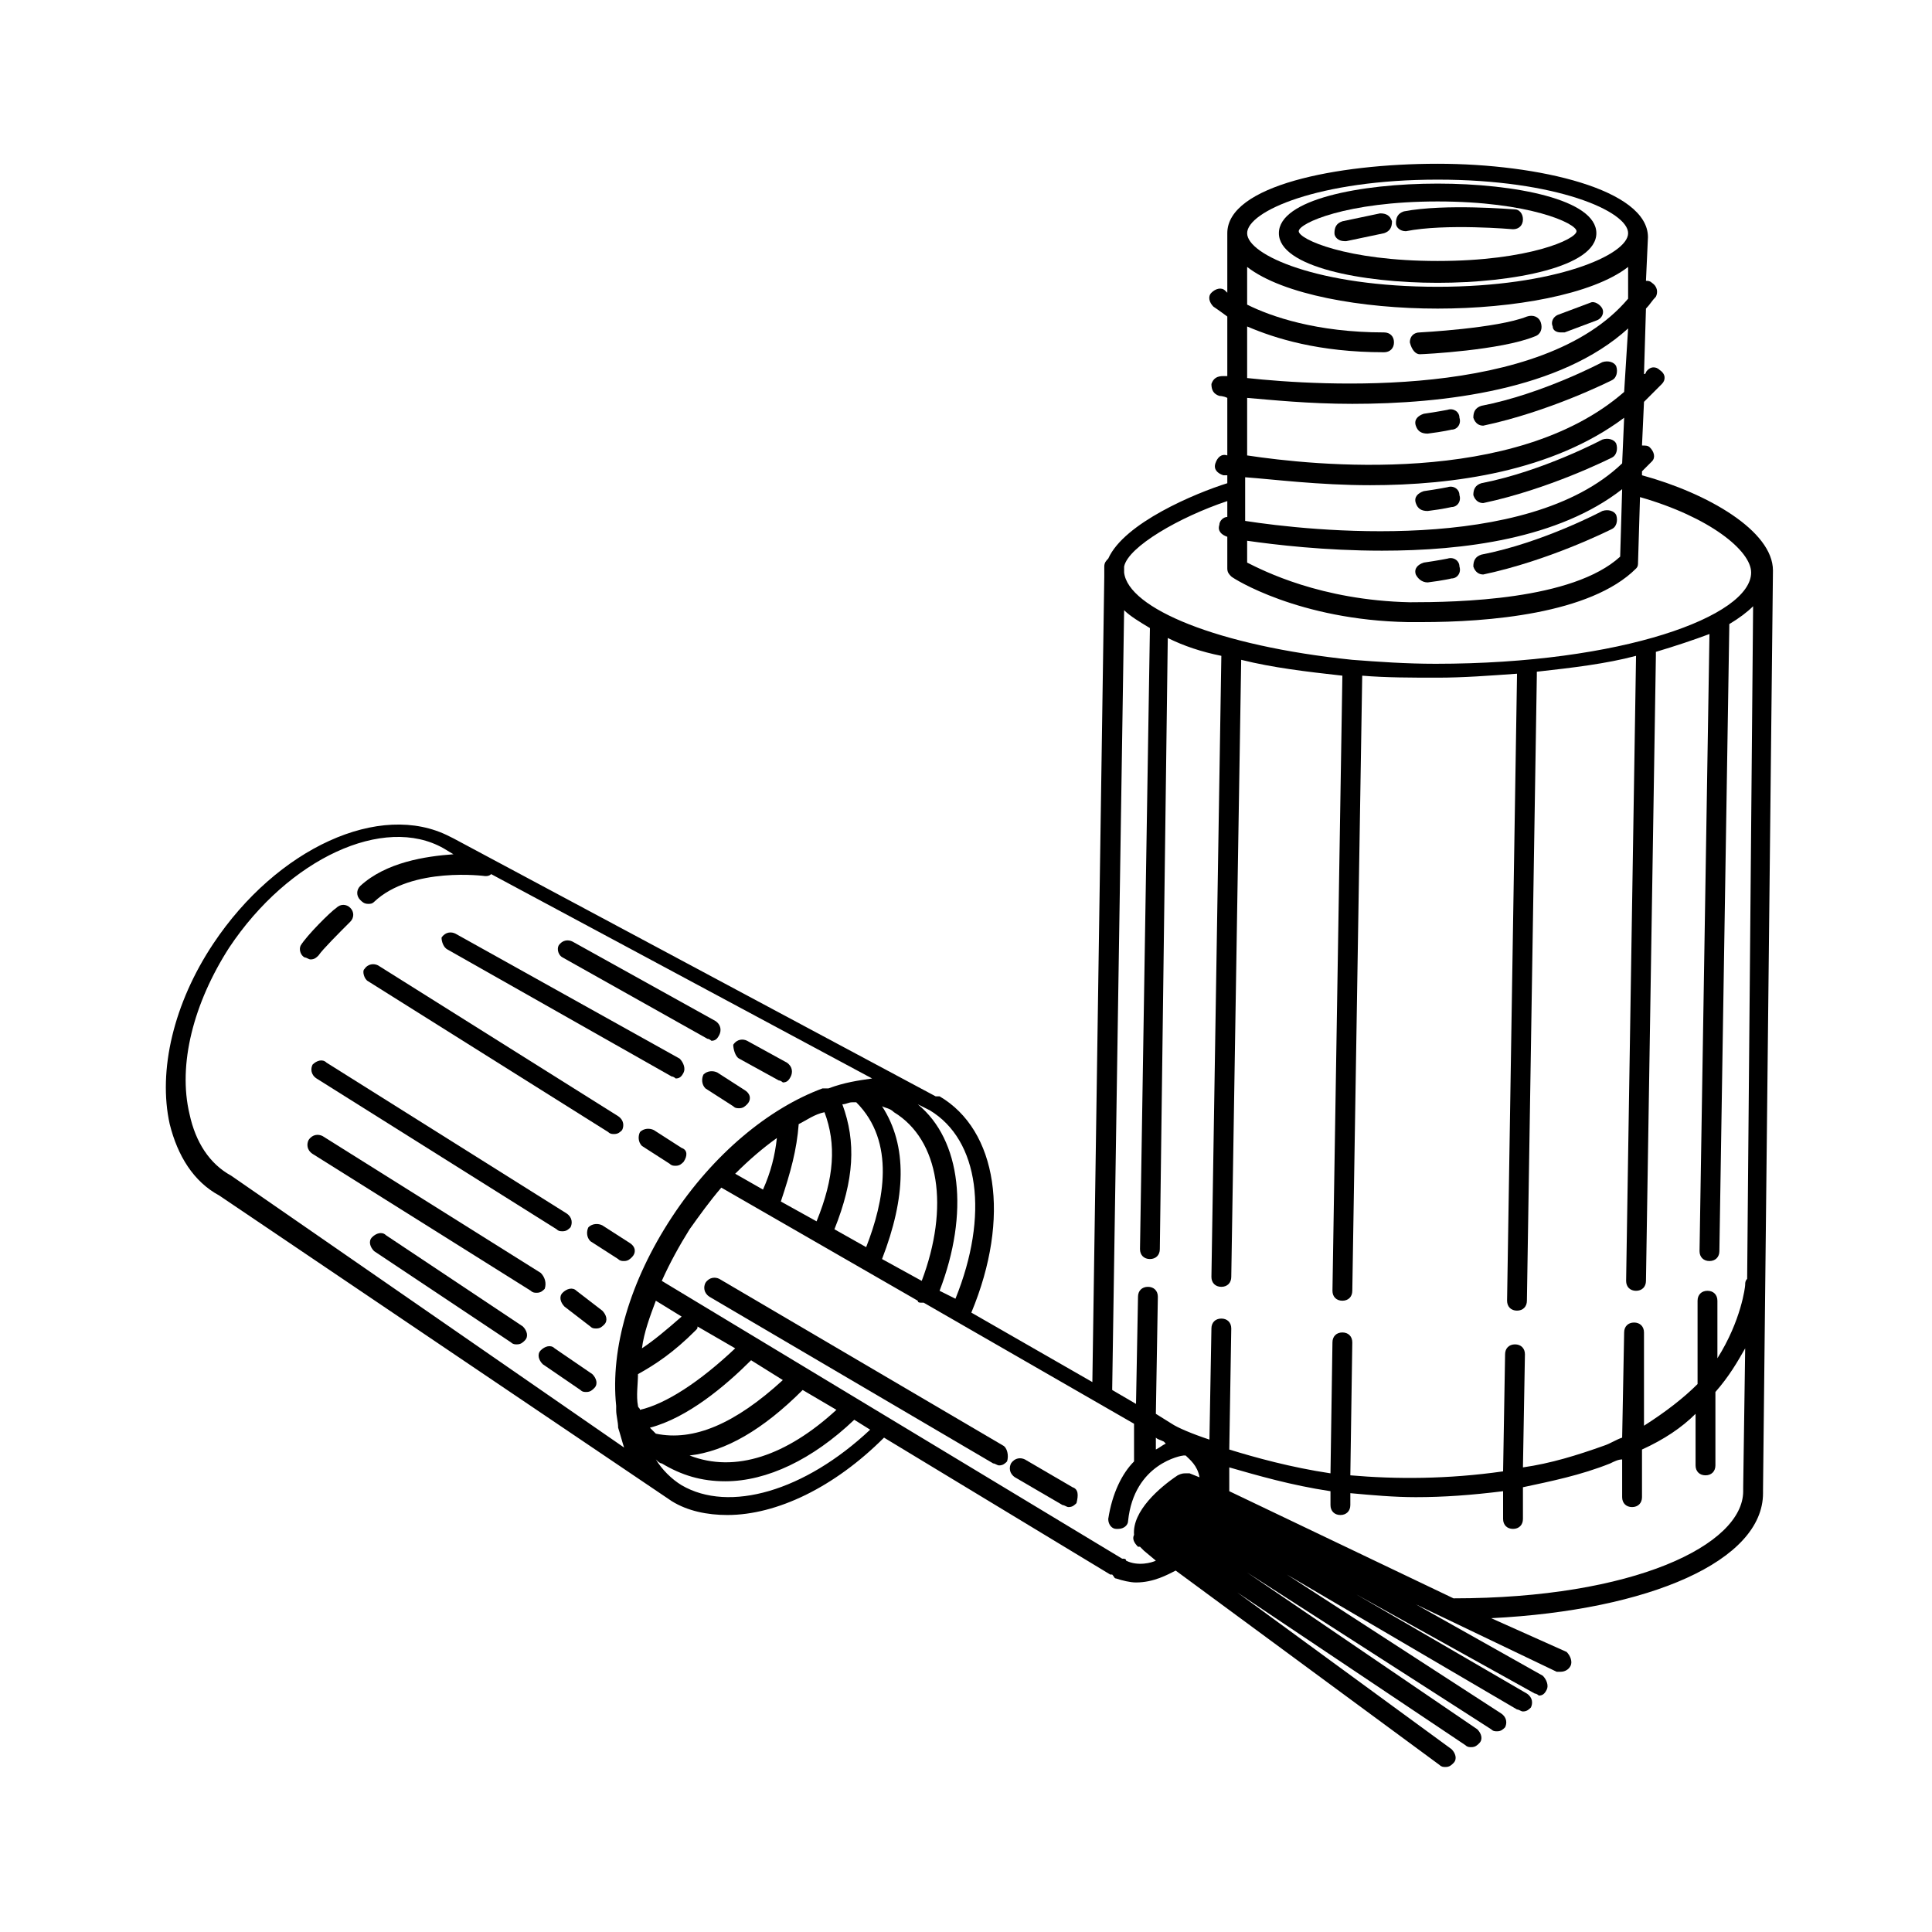 <svg xmlns="http://www.w3.org/2000/svg" xmlns:xlink="http://www.w3.org/1999/xlink" width="500" zoomAndPan="magnify" viewBox="0 0 375 375" height="500" preserveAspectRatio="xMidYMid meet" version="1.0"><defs><clipPath id="d4768ce55f"><path d="M 32 31 L 344.129 31 L 344.129 343 L 32 343 Z M 32 31 " clip-rule="nonzero"/></clipPath></defs><g clip-path="url(#d4768ce55f)"><path fill="#000000" d="M 344.129 110.738 C 344.129 103.035 331.422 95.719 318.711 92.25 L 318.711 91.48 C 319.48 90.711 319.867 90.324 320.637 89.555 C 321.406 88.785 321.023 87.629 320.25 86.859 C 319.867 86.473 319.48 86.473 318.711 86.473 L 319.098 78 C 320.25 76.848 321.406 75.691 322.562 74.535 C 323.332 73.766 323.332 72.609 322.176 71.84 C 321.406 71.07 320.25 71.07 319.48 72.223 C 319.48 72.223 319.48 72.609 319.098 72.609 L 319.48 59.898 C 320.25 59.129 320.637 58.359 321.406 57.59 C 321.793 56.82 321.793 55.664 320.637 54.895 C 320.25 54.508 319.867 54.508 319.48 54.508 L 319.867 46.035 C 319.867 36.793 298.684 31.785 279.043 31.785 C 259.398 31.785 238.219 36.023 238.219 45.266 L 238.219 56.82 C 238.219 56.82 237.832 56.434 237.832 56.434 C 237.062 55.664 235.906 56.047 235.137 56.82 C 234.367 57.59 234.75 58.746 235.523 59.516 C 235.523 59.516 236.676 60.285 238.219 61.441 L 238.219 72.996 C 237.832 72.996 237.449 72.996 237.449 72.996 C 236.293 72.996 235.523 73.379 235.137 74.535 C 235.137 75.691 235.523 76.461 236.676 76.848 C 236.676 76.848 237.449 76.848 238.219 77.23 L 238.219 88.398 C 237.062 88.016 236.293 88.785 235.906 89.941 C 235.523 91.098 236.293 91.867 237.449 92.25 C 237.449 92.25 237.832 92.25 238.219 92.25 L 238.219 93.793 C 232.055 95.719 218.191 101.496 215.109 108.426 C 214.723 108.812 214.34 109.199 214.34 109.969 L 214.34 110.738 C 214.34 111.121 214.34 111.121 214.34 111.508 C 214.34 111.508 214.34 111.895 214.34 111.895 L 212.027 268.258 L 188.535 254.777 C 196.238 236.293 193.543 219.348 182.371 212.797 C 182.371 212.797 182.371 212.797 181.988 212.797 C 181.988 212.797 181.988 212.797 181.602 212.797 L 88.016 162.73 L 87.246 162.348 C 73.766 155.414 53.738 164.656 41.414 183.145 C 33.711 194.699 30.629 207.793 32.941 218.191 C 34.48 224.352 37.562 229.359 42.57 232.055 L 130.379 291.367 C 133.461 293.293 137.312 294.062 141.164 294.062 C 150.793 294.062 161.961 288.672 171.59 279.043 L 215.496 305.617 C 215.496 305.617 215.879 305.617 215.879 305.617 C 216.266 306 216.266 306.387 216.648 306.387 C 217.805 306.773 219.348 307.156 220.5 307.156 C 223.969 307.156 226.664 305.617 228.203 304.848 L 279.426 342.59 C 279.812 342.973 280.199 342.973 280.582 342.973 C 281.352 342.973 281.738 342.59 282.121 342.203 C 282.895 341.434 282.508 340.277 281.738 339.508 L 240.145 309.082 L 284.434 338.738 C 284.82 339.121 285.203 339.121 285.59 339.121 C 286.359 339.121 286.746 338.738 287.129 338.352 C 287.898 337.582 287.516 336.426 286.746 335.656 L 242.07 305.23 L 289.441 335.656 C 289.824 336.043 290.211 336.043 290.598 336.043 C 291.367 336.043 291.75 335.656 292.137 335.273 C 292.523 334.5 292.523 333.348 291.367 332.574 L 249.773 305.617 L 294.449 331.805 C 294.832 331.805 295.219 332.191 295.602 332.191 C 296.371 332.191 296.758 331.805 297.145 331.422 C 297.527 330.648 297.527 329.496 296.371 328.723 L 263.25 309.469 L 297.914 328.723 C 298.297 328.723 298.684 329.109 298.684 329.109 C 299.453 329.109 299.84 328.723 300.223 327.953 C 300.609 327.184 300.223 326.027 299.453 325.258 L 274.805 311.395 L 302.148 324.488 C 302.535 324.488 302.535 324.488 302.922 324.488 C 303.691 324.488 304.461 324.102 304.848 323.332 C 305.23 322.562 304.848 321.406 304.074 320.637 L 289.441 314.09 C 320.25 312.547 342.203 302.922 342.203 289.824 C 342.203 289.441 342.203 289.441 342.203 289.055 Z M 279.043 34.867 C 302.148 34.867 316.016 41.027 316.016 45.266 C 316.016 49.5 301.766 55.664 279.043 55.664 C 255.934 55.664 242.07 49.5 242.07 45.266 C 242.07 41.027 255.934 34.867 279.043 34.867 Z M 242.07 63.367 C 247.461 65.676 255.934 68.371 268.645 68.371 C 269.797 68.371 270.57 67.602 270.57 66.449 C 270.57 65.293 269.797 64.523 268.645 64.523 C 255.547 64.523 246.691 61.441 242.07 59.129 L 242.07 51.812 C 249 57.203 264.406 59.898 279.043 59.898 C 293.676 59.898 309.082 57.203 316.016 51.812 L 316.016 57.973 C 299.453 77.617 256.32 74.922 242.07 73.379 Z M 242.07 77.23 C 246.691 77.617 254.008 78.387 262.48 78.387 C 280.199 78.387 302.922 75.691 316.016 63.75 L 315.246 76.074 C 294.062 94.562 254.777 90.324 242.07 88.398 Z M 265.949 94.176 C 282.121 94.176 301.379 91.48 315.246 81.082 L 314.859 89.941 C 296.371 107.656 254.008 103.035 241.684 101.109 L 241.684 92.637 C 247.074 93.023 255.934 94.176 265.949 94.176 Z M 314.859 94.949 L 314.473 108.043 C 305.23 116.516 282.895 116.898 273.648 116.898 C 256.32 116.516 245.148 110.738 242.07 109.199 L 242.07 104.961 C 247.461 105.73 257.09 106.887 268.258 106.887 C 284.047 106.887 302.535 104.574 314.859 94.949 Z M 238.219 97.258 L 238.219 100.34 C 237.449 100.34 236.676 101.109 236.676 101.879 C 236.293 103.035 237.062 103.805 238.219 104.191 L 238.219 110.352 C 238.219 111.121 238.602 111.508 238.988 111.895 C 239.371 112.277 252.082 120.367 273.266 120.75 C 274.035 120.75 275.191 120.75 275.961 120.75 C 288.672 120.75 308.699 119.211 317.555 110.352 C 317.941 109.969 317.941 109.582 317.941 109.199 L 318.324 96.488 C 331.805 100.34 339.895 106.887 339.895 111.121 C 339.895 119.598 314.859 128.84 278.656 128.84 C 272.879 128.84 267.488 128.453 262.48 128.07 C 236.293 125.371 218.961 118.055 218.191 111.121 L 218.191 109.969 C 218.961 106.117 228.973 100.34 238.219 97.258 Z M 215.879 269.414 L 218.191 118.441 C 219.348 119.598 221.273 120.75 223.199 121.906 L 221.273 242.453 C 221.273 243.609 222.043 244.379 223.199 244.379 C 224.352 244.379 225.121 243.609 225.121 242.453 L 226.664 123.832 C 229.746 125.371 233.211 126.527 237.062 127.297 L 235.137 247.848 C 235.137 249 235.906 249.773 237.062 249.773 C 238.219 249.773 238.988 249 238.988 247.848 L 240.914 128.07 C 247.074 129.609 253.621 130.379 260.555 131.148 L 258.629 250.543 C 258.629 251.699 259.398 252.469 260.555 252.469 C 261.711 252.469 262.48 251.699 262.48 250.543 L 264.406 131.148 C 269.027 131.535 274.035 131.535 279.043 131.535 C 284.047 131.535 289.055 131.148 294.449 130.766 C 294.449 130.766 294.449 131.148 294.449 131.148 L 292.523 252.469 C 292.523 253.621 293.293 254.395 294.449 254.395 C 295.602 254.395 296.371 253.621 296.371 252.469 L 298.297 131.148 C 298.297 130.766 298.297 130.766 298.297 130.379 C 305.23 129.609 311.777 128.84 317.555 127.297 L 315.629 248.617 C 315.629 249.773 316.398 250.543 317.555 250.543 C 318.711 250.543 319.48 249.773 319.48 248.617 L 321.406 127.297 C 321.406 126.914 321.406 126.914 321.406 126.527 C 325.258 125.371 328.723 124.219 331.805 123.062 L 329.879 242.84 C 329.879 243.996 330.648 244.766 331.805 244.766 C 332.961 244.766 333.73 243.996 333.73 242.84 L 335.656 121.523 C 335.656 121.523 335.656 121.137 335.656 121.137 C 337.582 119.98 339.121 118.824 340.277 117.672 L 339.121 248.23 C 338.738 248.617 338.738 249 338.738 249.387 C 338.738 249.773 337.969 256.32 333.348 263.637 L 333.348 252.469 C 333.348 251.312 332.574 250.543 331.422 250.543 C 330.266 250.543 329.496 251.312 329.496 252.469 L 329.496 268.645 C 326.797 271.34 323.332 274.035 319.098 276.73 L 319.098 258.629 C 319.098 257.473 318.324 256.703 317.172 256.703 C 316.016 256.703 315.246 257.473 315.246 258.629 L 314.859 279.043 C 313.703 279.426 312.547 280.199 311.395 280.582 C 306 282.508 300.996 284.047 295.602 284.82 L 295.988 262.867 C 295.988 261.711 295.219 260.941 294.062 260.941 C 292.906 260.941 292.137 261.711 292.137 262.867 L 291.75 285.59 C 280.969 287.129 270.953 287.129 262.098 286.359 L 262.48 260.555 C 262.48 259.398 261.711 258.629 260.555 258.629 C 259.398 258.629 258.629 259.398 258.629 260.555 L 258.246 285.973 C 250.543 284.82 243.609 282.895 238.602 281.352 L 238.988 257.859 C 238.988 256.703 238.219 255.934 237.062 255.934 C 235.906 255.934 235.137 256.703 235.137 257.859 L 234.75 279.426 C 231.285 278.273 228.59 277.117 227.434 276.348 L 224.352 274.422 L 224.738 251.699 C 224.738 250.543 223.969 249.773 222.812 249.773 C 221.656 249.773 220.887 250.543 220.887 251.699 L 220.5 272.496 L 215.879 269.797 C 215.879 269.797 215.879 269.414 215.879 269.414 Z M 224.352 279.043 C 224.738 279.426 225.121 279.426 225.895 279.812 L 226.277 280.199 C 225.508 280.582 225.121 280.969 224.352 281.352 Z M 185.453 252.082 L 182.371 250.543 C 188.148 235.523 186.609 221.273 178.137 214.34 C 178.906 214.723 179.676 215.109 180.449 215.496 C 190.074 221.273 192 235.906 185.453 252.082 Z M 171.203 244.379 C 175.824 232.441 176.211 222.426 171.203 214.723 C 171.973 215.109 172.746 215.109 173.516 215.879 C 182.371 221.273 184.297 234.367 178.906 248.617 Z M 142.703 227.82 C 145.398 225.121 148.098 222.812 150.793 220.887 C 150.406 224.352 149.637 227.434 148.098 230.898 Z M 155.027 218.191 C 156.57 217.422 158.109 216.266 160.035 215.879 C 162.348 222.043 161.961 228.59 158.496 237.062 L 151.562 233.211 C 153.488 227.434 154.645 223.199 155.027 218.191 Z M 163.5 214.34 C 164.273 214.34 164.656 213.953 165.426 213.953 C 165.812 213.953 165.812 213.953 166.199 213.953 C 173.898 221.656 171.59 233.211 168.121 242.07 L 161.961 238.602 C 165.812 228.973 166.199 221.656 163.5 214.34 Z M 36.793 216.266 C 34.48 206.637 37.562 194.699 44.496 183.914 C 56.047 166.582 74.535 158.109 86.09 164.656 L 88.016 165.812 C 82.621 166.199 74.922 167.352 69.914 171.973 C 69.145 172.746 69.145 173.898 69.914 174.672 C 70.297 175.055 70.684 175.441 71.453 175.441 C 71.84 175.441 72.223 175.441 72.609 175.055 C 79.926 168.121 94.176 170.047 94.176 170.047 C 94.562 170.047 94.949 170.047 95.332 169.664 L 169.277 209.332 C 166.582 209.719 163.887 210.102 160.805 211.258 C 160.422 211.258 160.422 211.258 160.035 211.258 C 160.035 211.258 160.035 211.258 159.648 211.258 C 149.25 215.109 138.469 223.969 130.379 236.293 C 122.293 248.617 118.441 261.711 119.598 272.879 C 119.598 273.266 119.598 273.266 119.598 273.648 C 119.598 274.805 119.98 275.961 119.98 277.117 C 120.367 278.273 120.75 279.812 121.137 280.969 L 44.879 228.203 C 40.645 225.895 37.949 221.656 36.793 216.266 Z M 162.348 273.648 C 152.719 282.508 142.703 285.973 133.848 282.508 C 140.777 281.738 148.098 277.5 155.797 269.797 Z M 127.297 278.273 C 126.914 277.887 126.527 277.5 126.145 277.117 C 133.461 275.191 140.777 269.027 145.785 264.023 L 151.949 267.871 C 142.703 276.348 134.617 279.812 127.297 278.273 Z M 124.219 273.648 C 124.219 273.266 123.832 273.266 123.832 272.879 C 123.449 270.953 123.832 268.645 123.832 266.719 C 127.297 264.793 130.766 262.48 135 258.246 C 135.387 257.859 135.387 257.859 135.387 257.473 L 142.703 261.711 C 135.773 268.258 129.223 272.496 124.219 273.648 Z M 124.602 261.711 C 124.988 258.629 126.145 255.547 127.297 252.469 L 132.305 255.547 C 129.223 258.246 126.914 260.172 124.602 261.711 Z M 132.305 288.285 C 130.379 287.129 128.453 285.203 127.297 283.277 C 127.684 283.664 128.07 284.047 128.453 284.047 C 132.305 286.359 136.156 287.516 140.777 287.516 C 148.867 287.516 157.723 283.277 165.812 275.574 L 168.895 277.5 C 156.184 289.441 141.547 293.676 132.305 288.285 Z M 218.574 302.922 C 218.574 302.535 218.191 302.535 217.805 302.535 L 128.453 248.617 C 129.996 245.148 131.922 241.684 133.848 238.602 C 135.773 235.906 137.699 233.211 140.008 230.516 L 178.137 252.469 C 178.137 252.852 178.523 252.852 178.906 252.852 C 178.906 252.852 179.293 252.852 179.293 252.852 L 220.117 276.348 L 220.117 283.277 C 220.117 283.277 220.117 283.664 220.117 283.664 C 217.805 285.973 215.879 289.824 215.109 294.832 C 215.109 295.988 215.879 296.758 216.648 296.758 C 216.648 296.758 216.648 296.758 217.035 296.758 C 218.191 296.758 218.961 295.988 218.961 295.219 C 220.117 284.047 229.359 282.508 229.746 282.508 C 229.746 282.508 230.129 282.508 230.129 282.508 C 230.898 283.277 232.441 284.434 232.824 286.746 L 230.898 285.973 C 230.516 285.973 230.516 285.973 230.129 285.973 C 229.746 285.973 229.359 285.973 228.59 286.359 C 225.121 288.672 219.73 293.293 220.117 297.914 C 219.73 298.684 220.117 299.453 220.887 300.223 L 221.273 300.223 C 221.656 300.609 221.656 300.609 222.043 300.996 L 224.352 302.922 C 223.582 303.305 220.887 304.074 218.574 302.922 Z M 282.121 310.238 L 238.602 289.441 C 238.602 289.441 238.602 289.441 238.602 289.055 L 238.602 284.82 C 243.996 286.359 250.543 288.285 258.246 289.441 L 258.246 292.137 C 258.246 293.293 259.016 294.062 260.172 294.062 C 261.324 294.062 262.098 293.293 262.098 292.137 L 262.098 289.824 C 266.332 290.211 270.57 290.598 274.805 290.598 C 280.199 290.598 285.59 290.211 291.75 289.441 L 291.75 294.832 C 291.75 295.988 292.523 296.758 293.676 296.758 C 294.832 296.758 295.602 295.988 295.602 294.832 L 295.602 288.672 C 300.996 287.516 306.773 286.359 312.547 284.047 C 313.32 283.664 314.09 283.277 314.859 283.277 L 314.859 290.598 C 314.859 291.75 315.629 292.523 316.785 292.523 C 317.941 292.523 318.711 291.75 318.711 290.598 L 318.711 281.352 C 322.949 279.426 326.414 277.117 329.109 274.422 L 329.109 284.434 C 329.109 285.59 329.879 286.359 331.035 286.359 C 332.191 286.359 332.961 285.59 332.961 284.434 L 332.961 270.184 C 335.656 267.102 337.199 264.406 338.738 261.711 L 338.352 288.672 C 338.352 289.055 338.352 289.055 338.352 289.441 C 338.352 299.84 317.172 310.238 282.121 310.238 Z M 282.121 310.238 " fill-opacity="1" fill-rule="nonzero"/></g><path fill="#000000" d="M 279.043 54.895 C 293.676 54.895 309.852 51.812 309.852 45.266 C 309.852 38.719 294.062 35.637 279.043 35.637 C 264.023 35.637 248.23 38.719 248.23 45.266 C 248.23 51.812 264.406 54.895 279.043 54.895 Z M 279.043 39.102 C 296.758 39.102 306 43.34 306 44.879 C 306 46.422 296.758 50.656 279.043 50.656 C 261.324 50.656 252.082 46.422 252.082 44.879 C 252.082 43.34 261.324 39.102 279.043 39.102 Z M 279.043 39.102 " fill-opacity="1" fill-rule="nonzero"/><path fill="#000000" d="M 194.699 280.582 L 139.621 248.23 C 138.852 247.848 137.699 247.848 136.926 249 C 136.543 249.773 136.543 250.926 137.699 251.699 L 192.773 284.047 C 193.156 284.047 193.543 284.434 193.926 284.434 C 194.699 284.434 195.082 284.047 195.469 283.664 C 195.852 282.508 195.469 280.969 194.699 280.582 Z M 194.699 280.582 " fill-opacity="1" fill-rule="nonzero"/><path fill="#000000" d="M 208.176 288.672 L 198.934 283.277 C 198.164 282.895 197.008 282.895 196.238 284.047 C 195.852 284.82 195.852 285.973 197.008 286.746 L 206.25 292.137 C 206.637 292.137 207.023 292.523 207.406 292.523 C 208.176 292.523 208.562 292.137 208.949 291.75 C 209.332 290.211 209.332 289.055 208.176 288.672 Z M 208.176 288.672 " fill-opacity="1" fill-rule="nonzero"/><path fill="#000000" d="M 272.879 44.879 C 280.582 43.34 293.676 44.496 293.676 44.496 C 294.832 44.496 295.602 43.723 295.602 42.57 C 295.602 41.414 294.832 40.645 294.062 40.645 C 293.676 40.645 280.582 39.488 272.496 41.027 C 271.34 41.414 270.953 42.184 270.953 43.34 C 270.953 44.109 271.723 44.879 272.879 44.879 Z M 272.879 44.879 " fill-opacity="1" fill-rule="nonzero"/><path fill="#000000" d="M 260.941 46.805 C 260.941 46.805 261.324 46.805 261.324 46.805 L 268.645 45.266 C 269.797 44.879 270.184 44.109 270.184 42.953 C 269.797 41.797 269.027 41.414 267.871 41.414 L 260.555 42.953 C 259.398 43.34 259.016 44.109 259.016 45.266 C 259.016 46.035 259.785 46.805 260.941 46.805 Z M 260.941 46.805 " fill-opacity="1" fill-rule="nonzero"/><path fill="#000000" d="M 287.898 82.621 C 288.285 82.621 288.285 82.621 287.898 82.621 C 300.609 79.926 312.164 74.148 312.934 73.766 C 313.703 73.379 314.09 72.223 313.703 71.07 C 313.32 70.297 312.164 69.914 311.008 70.297 C 311.008 70.297 299.453 76.461 287.516 78.773 C 286.359 79.156 285.973 79.926 285.973 81.082 C 286.359 82.238 287.129 82.621 287.898 82.621 Z M 287.898 82.621 " fill-opacity="1" fill-rule="nonzero"/><path fill="#000000" d="M 277.117 84.164 C 280.199 83.777 281.738 83.395 281.738 83.395 C 282.895 83.395 283.664 82.238 283.277 81.082 C 283.277 79.926 282.121 79.156 280.969 79.543 C 280.969 79.543 279.043 79.926 276.348 80.312 C 275.191 80.699 274.422 81.469 274.805 82.621 C 275.191 83.777 275.961 84.164 277.117 84.164 Z M 277.117 84.164 " fill-opacity="1" fill-rule="nonzero"/><path fill="#000000" d="M 287.898 97.645 C 288.285 97.645 288.285 97.645 287.898 97.645 C 300.609 94.949 312.164 89.172 312.934 88.785 C 313.703 88.398 314.09 87.246 313.703 86.09 C 313.32 85.32 312.164 84.934 311.008 85.32 C 311.008 85.32 299.453 91.48 287.516 93.793 C 286.359 94.176 285.973 94.949 285.973 96.102 C 286.359 97.258 287.129 97.645 287.898 97.645 Z M 287.898 97.645 " fill-opacity="1" fill-rule="nonzero"/><path fill="#000000" d="M 277.117 99.184 C 280.199 98.797 281.738 98.414 281.738 98.414 C 282.895 98.414 283.664 97.258 283.277 96.102 C 283.277 94.949 282.121 94.176 280.969 94.562 C 280.969 94.562 279.043 94.949 276.348 95.332 C 275.191 95.719 274.422 96.488 274.805 97.645 C 275.191 98.797 275.961 99.184 277.117 99.184 Z M 277.117 99.184 " fill-opacity="1" fill-rule="nonzero"/><path fill="#000000" d="M 287.898 111.508 C 288.285 111.508 288.285 111.508 287.898 111.508 C 300.609 108.812 312.164 103.035 312.934 102.648 C 313.703 102.266 314.09 101.109 313.703 99.953 C 313.32 99.184 312.164 98.797 311.008 99.184 C 311.008 99.184 299.453 105.348 287.516 107.656 C 286.359 108.043 285.973 108.812 285.973 109.969 C 286.359 111.121 287.129 111.508 287.898 111.508 Z M 287.898 111.508 " fill-opacity="1" fill-rule="nonzero"/><path fill="#000000" d="M 277.117 113.047 C 280.199 112.664 281.738 112.277 281.738 112.277 C 282.895 112.277 283.664 111.121 283.277 109.969 C 283.277 108.812 282.121 108.043 280.969 108.426 C 280.969 108.426 279.043 108.812 276.348 109.199 C 275.191 109.582 274.422 110.352 274.805 111.508 C 275.191 112.277 275.961 113.047 277.117 113.047 Z M 277.117 113.047 " fill-opacity="1" fill-rule="nonzero"/><path fill="#000000" d="M 275.574 68.758 C 275.961 68.758 275.961 68.758 275.574 68.758 C 276.348 68.758 291.367 67.988 297.914 65.293 C 299.07 64.906 299.453 63.75 299.07 62.598 C 298.684 61.441 297.527 61.055 296.371 61.441 C 290.598 63.75 275.574 64.523 275.574 64.523 C 274.422 64.523 273.648 65.293 273.648 66.449 C 274.035 67.988 274.805 68.758 275.574 68.758 Z M 275.574 68.758 " fill-opacity="1" fill-rule="nonzero"/><path fill="#000000" d="M 302.922 64.523 C 303.305 64.523 303.305 64.523 303.691 64.523 L 309.852 62.211 C 311.008 61.824 311.395 60.672 311.008 59.898 C 310.621 59.129 309.469 58.359 308.699 58.746 L 302.535 61.055 C 301.379 61.441 300.996 62.598 301.379 63.367 C 301.379 64.137 302.148 64.523 302.922 64.523 Z M 302.922 64.523 " fill-opacity="1" fill-rule="nonzero"/><path fill="#000000" d="M 74.922 239.758 C 74.148 238.988 72.996 239.371 72.223 240.145 C 71.453 240.914 71.84 242.07 72.609 242.84 L 99.184 260.555 C 99.57 260.941 99.953 260.941 100.34 260.941 C 101.109 260.941 101.496 260.555 101.879 260.172 C 102.648 259.398 102.266 258.246 101.496 257.473 Z M 74.922 239.758 " fill-opacity="1" fill-rule="nonzero"/><path fill="#000000" d="M 107.656 261.711 C 106.887 260.941 105.73 261.324 104.961 262.098 C 104.191 262.867 104.574 264.023 105.348 264.793 L 112.664 269.797 C 113.047 270.184 113.434 270.184 113.82 270.184 C 114.59 270.184 114.973 269.797 115.359 269.414 C 116.129 268.645 115.746 267.488 114.973 266.719 Z M 107.656 261.711 " fill-opacity="1" fill-rule="nonzero"/><path fill="#000000" d="M 109.199 185.84 L 137.312 201.629 C 137.699 201.629 138.082 202.016 138.082 202.016 C 138.852 202.016 139.238 201.629 139.621 200.859 C 140.008 200.09 140.008 198.934 138.852 198.164 L 111.121 182.758 C 110.352 182.371 109.199 182.371 108.426 183.527 C 108.043 184.297 108.426 185.453 109.199 185.84 Z M 109.199 185.84 " fill-opacity="1" fill-rule="nonzero"/><path fill="#000000" d="M 143.473 205.48 L 151.176 209.719 C 151.562 209.719 151.949 210.102 151.949 210.102 C 152.719 210.102 153.102 209.719 153.488 208.949 C 153.871 208.176 153.871 207.023 152.719 206.25 L 145.016 202.016 C 144.246 201.629 143.09 201.629 142.32 202.785 C 142.32 203.555 142.703 205.098 143.473 205.48 Z M 143.473 205.48 " fill-opacity="1" fill-rule="nonzero"/><path fill="#000000" d="M 104.961 247.074 L 62.598 220.5 C 61.824 220.117 60.672 220.117 59.898 221.273 C 59.516 222.043 59.516 223.199 60.672 223.969 L 103.035 250.543 C 103.422 250.926 103.805 250.926 104.191 250.926 C 104.961 250.926 105.348 250.543 105.73 250.156 C 106.117 249 105.73 247.848 104.961 247.074 Z M 104.961 247.074 " fill-opacity="1" fill-rule="nonzero"/><path fill="#000000" d="M 111.895 250.543 C 111.121 249.773 109.969 250.156 109.199 250.926 C 108.426 251.699 108.812 252.852 109.582 253.621 L 114.59 257.473 C 114.973 257.859 115.359 257.859 115.746 257.859 C 116.516 257.859 116.898 257.473 117.285 257.09 C 118.055 256.32 117.672 255.164 116.898 254.395 Z M 111.895 250.543 " fill-opacity="1" fill-rule="nonzero"/><path fill="#000000" d="M 86.859 184.297 L 130.379 208.949 C 130.766 208.949 131.148 209.332 131.148 209.332 C 131.922 209.332 132.305 208.949 132.691 208.176 C 133.074 207.406 132.691 206.25 131.922 205.48 L 88.398 181.219 C 87.629 180.832 86.473 180.832 85.703 181.988 C 85.703 182.758 86.09 183.914 86.859 184.297 Z M 86.859 184.297 " fill-opacity="1" fill-rule="nonzero"/><path fill="#000000" d="M 144.629 211.645 L 139.238 208.176 C 138.469 207.793 137.312 207.793 136.543 208.562 C 136.156 209.332 136.156 210.488 136.926 211.258 L 142.32 214.723 C 142.703 215.109 143.09 215.109 143.473 215.109 C 144.246 215.109 144.629 214.723 145.016 214.34 C 145.785 213.57 145.785 212.414 144.629 211.645 Z M 144.629 211.645 " fill-opacity="1" fill-rule="nonzero"/><path fill="#000000" d="M 71.453 190.461 L 118.055 219.73 C 118.441 220.117 118.824 220.117 119.211 220.117 C 119.98 220.117 120.367 219.73 120.75 219.348 C 121.137 218.574 121.137 217.422 119.98 216.648 L 73.379 187.379 C 72.609 186.996 71.453 186.996 70.684 188.148 C 70.297 188.535 70.684 190.074 71.453 190.461 Z M 71.453 190.461 " fill-opacity="1" fill-rule="nonzero"/><path fill="#000000" d="M 132.305 222.812 L 126.914 219.348 C 126.145 218.961 124.988 218.961 124.219 219.73 C 123.832 220.5 123.832 221.656 124.602 222.426 L 129.996 225.895 C 130.379 226.277 130.766 226.277 131.148 226.277 C 131.922 226.277 132.305 225.895 132.691 225.508 C 133.461 224.352 133.461 223.199 132.305 222.812 Z M 132.305 222.812 " fill-opacity="1" fill-rule="nonzero"/><path fill="#000000" d="M 60.672 206.637 C 60.285 207.406 60.285 208.562 61.441 209.332 L 108.043 238.602 C 108.426 238.988 108.812 238.988 109.199 238.988 C 109.969 238.988 110.352 238.602 110.738 238.219 C 111.121 237.449 111.121 236.293 109.969 235.523 L 63.367 206.25 C 62.598 205.48 61.441 205.867 60.672 206.637 Z M 60.672 206.637 " fill-opacity="1" fill-rule="nonzero"/><path fill="#000000" d="M 122.293 241.297 L 116.898 237.832 C 116.129 237.449 114.973 237.449 114.203 238.219 C 113.82 238.988 113.82 240.145 114.59 240.914 L 119.98 244.379 C 120.367 244.766 120.75 244.766 121.137 244.766 C 121.906 244.766 122.293 244.379 122.676 243.996 C 123.449 243.223 123.449 242.07 122.293 241.297 Z M 122.293 241.297 " fill-opacity="1" fill-rule="nonzero"/><path fill="#000000" d="M 59.129 185.84 C 59.516 185.84 59.898 186.223 60.285 186.223 C 61.055 186.223 61.441 185.84 61.824 185.453 C 62.598 184.297 65.676 181.219 67.988 178.906 C 68.758 178.137 68.758 176.98 67.988 176.211 C 67.219 175.441 66.062 175.441 65.293 176.211 C 64.137 176.98 59.516 181.602 58.359 183.527 C 57.973 184.297 58.359 185.453 59.129 185.84 Z M 59.129 185.84 " fill-opacity="1" fill-rule="nonzero"/></svg>